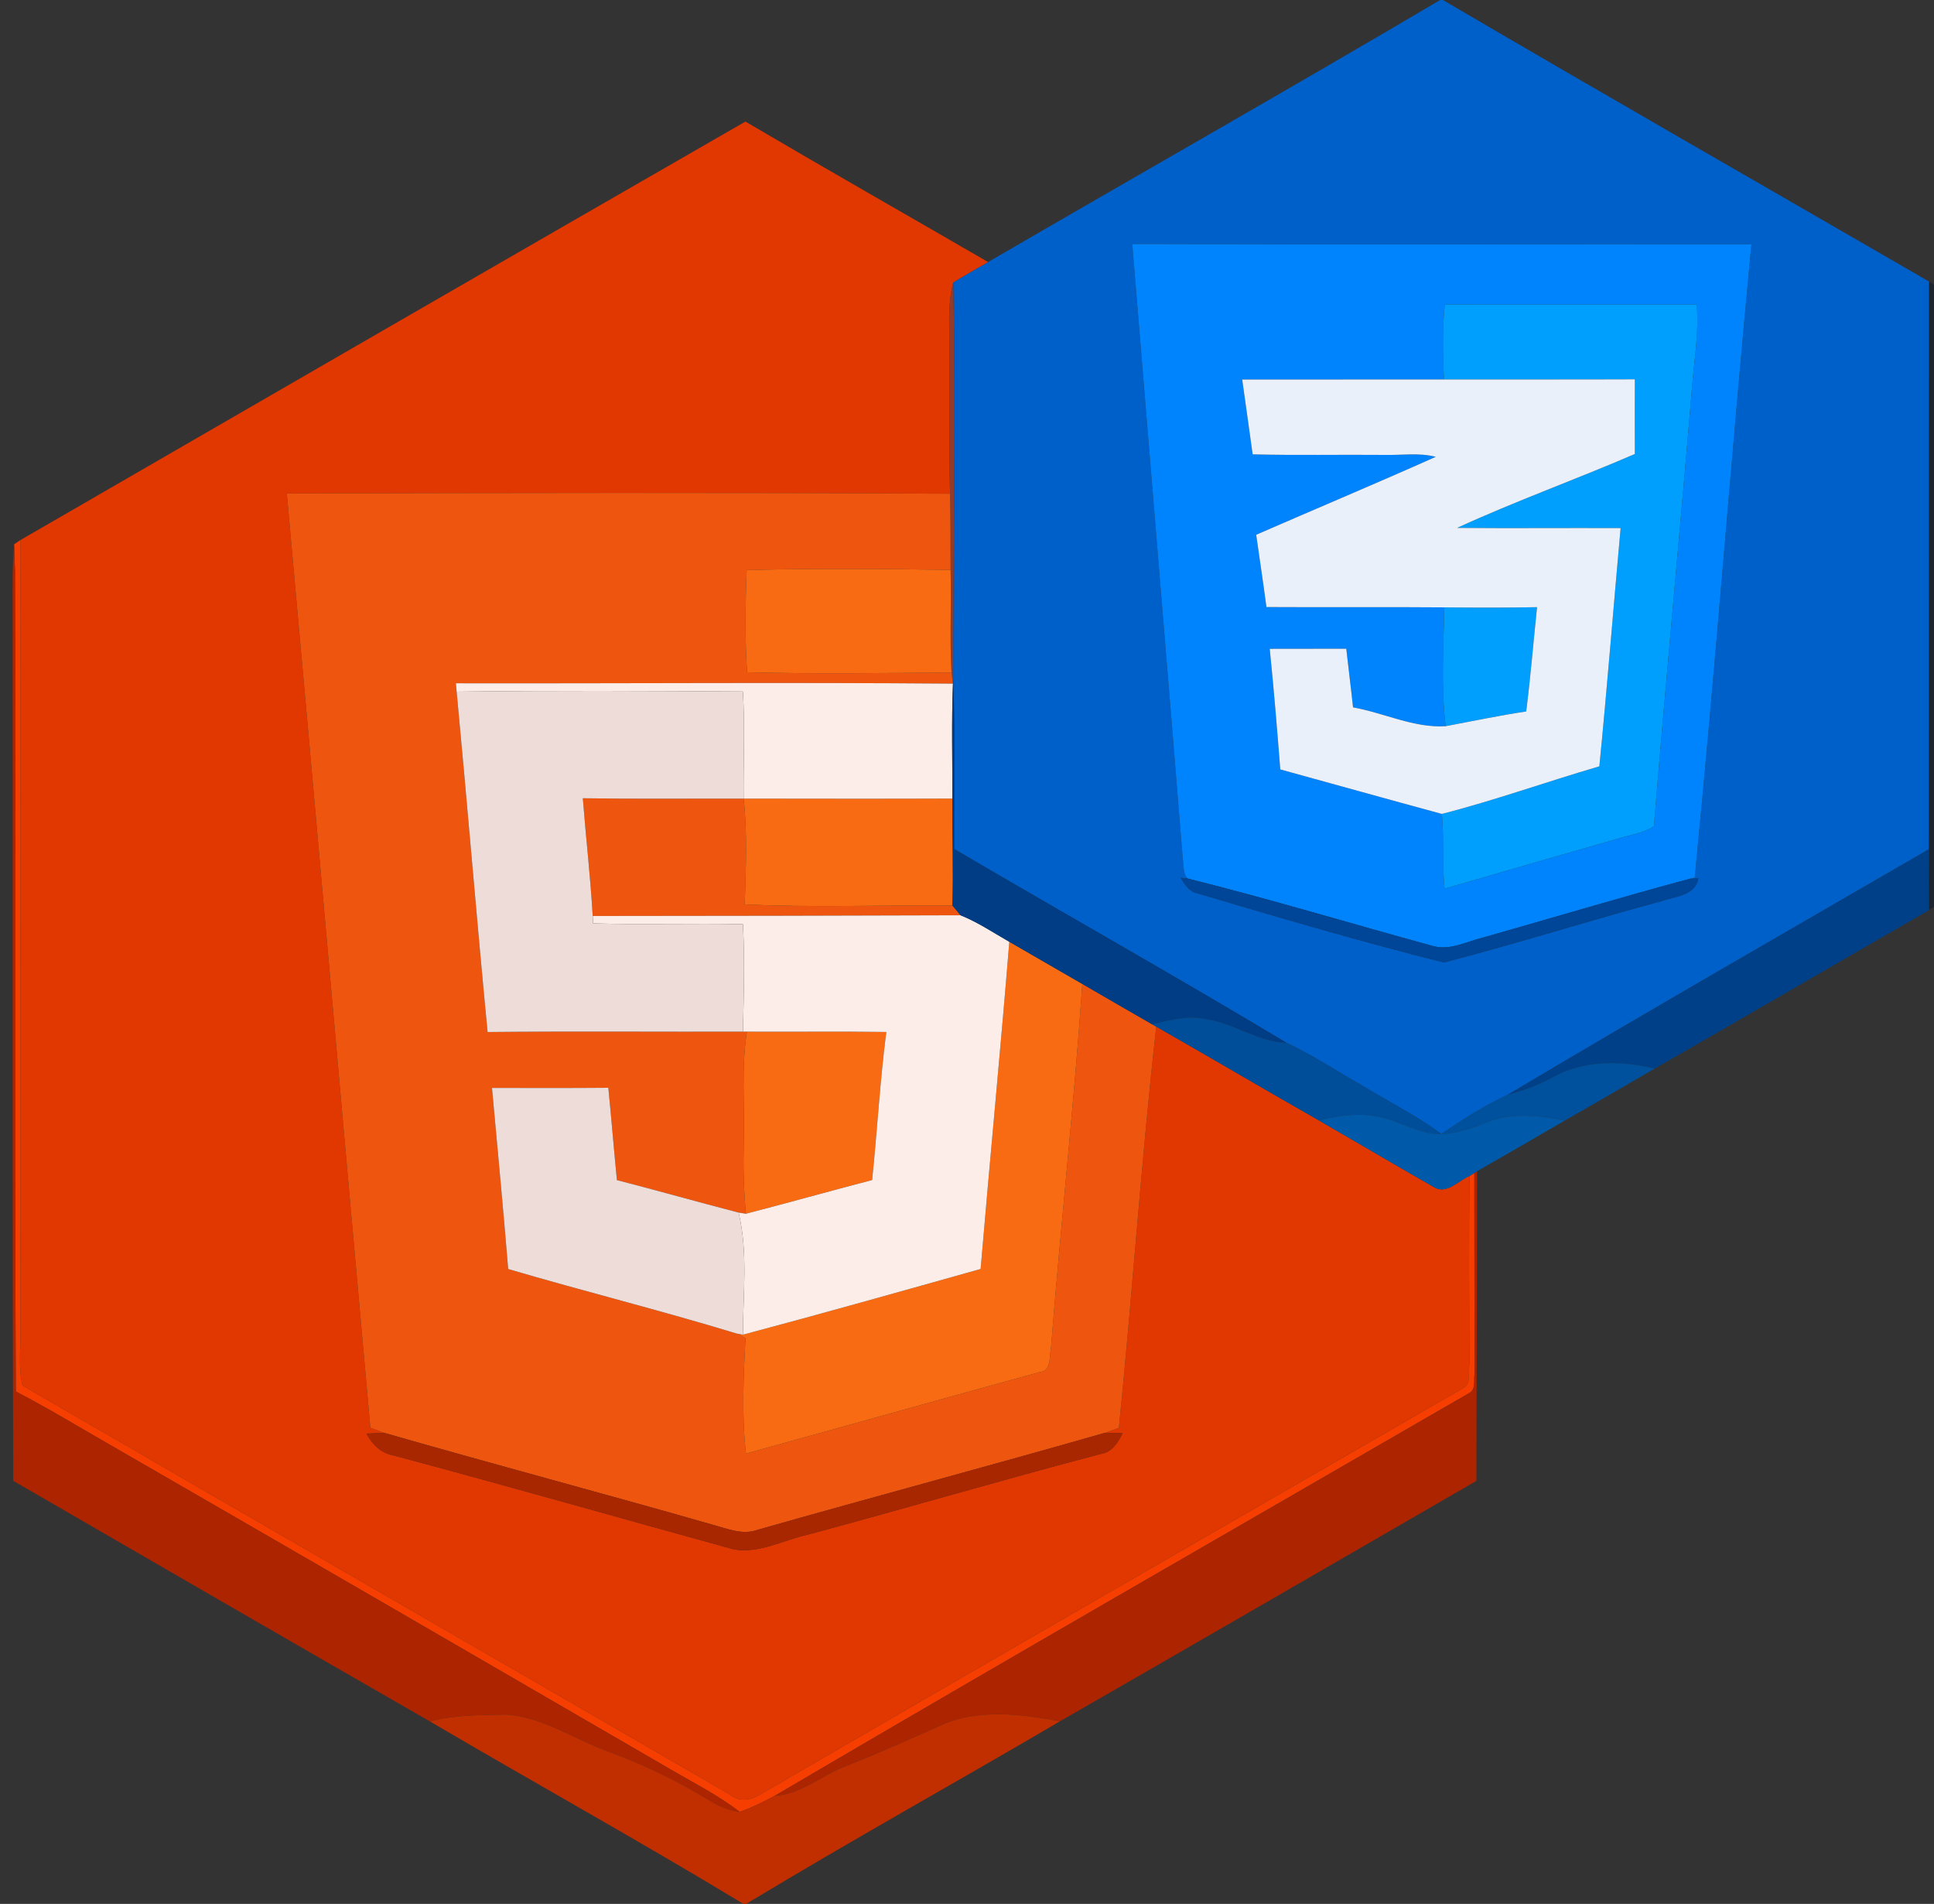 <?xml version="1.0" encoding="UTF-8" ?>
<!DOCTYPE svg PUBLIC "-//W3C//DTD SVG 1.1//EN" "http://www.w3.org/Graphics/SVG/1.1/DTD/svg11.dtd">
<svg width="383pt" height="377pt" viewBox="0 0 383 377" version="1.1" xmlns="http://www.w3.org/2000/svg">
<rect x="0" y="0" width="383" height="377" fill="#333333" stroke="none"/>
<g id="#0060caff">
<path fill="#0060ca" opacity="1.00" d=" M 285.20 0.00 L 285.74 0.00 C 317.71 18.74 349.92 37.17 382.02 55.75 C 381.98 93.22 382.03 130.70 381.99 168.17 C 354.17 184.28 326.28 200.29 298.65 216.74 C 294.02 218.90 289.69 221.64 285.49 224.53 L 285.43 224.53 C 280.54 220.95 275.12 218.21 269.95 215.07 C 264.90 212.21 260.05 208.98 254.79 206.50 C 233.02 193.43 210.87 180.98 188.97 168.12 C 188.92 156.92 189.24 145.72 188.76 134.53 C 188.77 108.33 189.33 82.13 188.77 55.94 C 191.03 54.51 193.37 53.23 195.68 51.89 C 225.50 34.55 255.51 17.54 285.20 0.00 M 224.23 48.32 C 227.55 88.92 230.96 129.51 234.24 170.11 C 234.49 171.39 234.19 172.97 235.22 173.97 L 233.78 173.81 C 234.61 175.09 235.45 176.59 237.10 176.89 C 253.30 181.70 269.56 186.47 285.94 190.59 C 300.45 186.83 314.81 182.26 329.31 178.36 C 331.94 177.47 335.74 177.32 336.34 173.93 L 334.69 174.00 L 335.61 173.79 C 339.74 132.03 342.84 90.16 346.84 48.38 C 305.97 48.34 265.10 48.47 224.23 48.32 Z" />
</g>
<g id="#e13700ff">
<path fill="#e13700" opacity="1.00" d=" M 4.06 106.93 C 51.89 79.27 99.73 51.61 147.62 24.07 C 163.57 33.46 179.66 42.61 195.68 51.89 C 193.37 53.23 191.03 54.51 188.77 55.94 C 187.91 59.23 187.93 62.65 187.99 66.03 C 188.14 76.61 187.90 87.19 188.14 97.77 C 144.36 97.51 100.58 97.62 56.80 97.72 C 62.40 159.37 67.78 221.05 73.35 282.71 C 74.26 283.06 75.17 283.40 76.09 283.73 C 75.21 283.77 73.46 283.84 72.58 283.88 C 73.71 286.03 75.48 287.80 77.98 288.21 C 100.45 294.22 122.84 300.61 145.27 306.79 C 150.30 307.69 155.02 305.01 159.82 303.92 C 179.22 298.72 198.48 293.03 217.91 287.92 C 220.18 287.63 221.39 285.67 222.31 283.80 C 221.43 283.78 219.69 283.75 218.81 283.73 C 219.73 283.41 220.66 283.08 221.58 282.74 C 224.25 256.28 226.01 229.72 228.98 203.29 C 239.76 209.44 250.45 215.75 261.24 221.89 C 268.82 226.28 276.37 230.72 283.97 235.07 C 286.45 236.63 288.82 233.75 291.03 232.86 C 290.85 245.24 290.95 257.63 291.00 270.01 C 290.72 271.53 291.40 273.77 289.92 274.77 C 243.64 301.51 197.28 328.16 151.06 355.03 C 149.07 356.40 146.60 357.02 144.56 355.35 C 97.89 328.31 51.11 301.41 4.47 274.35 C 3.55 270.66 4.15 266.80 4.05 263.04 C 4.02 211.00 4.06 158.97 4.06 106.93 Z" />
</g>
<g id="#0084fdff">
<path fill="#0084fd" opacity="1.00" d=" M 224.23 48.32 C 265.10 48.47 305.97 48.34 346.84 48.38 C 342.84 90.16 339.74 132.03 335.61 173.79 L 334.69 174.00 C 320.97 177.69 307.35 181.78 293.68 185.66 C 290.48 186.42 287.24 188.24 283.89 187.36 C 267.66 182.93 251.54 178.04 235.22 173.97 C 234.19 172.97 234.49 171.39 234.24 170.11 C 230.96 129.51 227.55 88.92 224.23 48.32 M 286.13 60.29 C 285.57 65.22 285.76 70.19 285.94 75.14 C 272.62 75.16 259.31 75.13 246.00 75.15 C 246.72 80.09 247.36 85.04 248.07 89.97 C 256.73 90.19 265.40 90.00 274.06 90.08 C 277.48 90.18 280.97 89.59 284.33 90.46 C 272.53 95.73 260.61 100.73 248.77 105.89 C 249.44 110.66 250.17 115.43 250.80 120.21 C 262.54 120.28 274.29 120.17 286.03 120.27 C 285.86 128.10 285.34 136.00 286.29 143.80 C 280.03 144.19 274.07 141.16 267.95 140.07 C 267.54 136.20 267.04 132.33 266.61 128.46 C 261.56 128.48 256.50 128.47 251.45 128.48 C 252.26 136.43 252.92 144.39 253.54 152.36 C 264.21 155.29 274.86 158.28 285.54 161.17 C 285.99 166.10 285.57 171.05 286.07 175.97 C 297.37 172.69 308.68 169.43 320.00 166.19 C 322.51 165.36 325.30 165.08 327.54 163.60 C 329.93 134.04 332.79 104.50 335.23 74.94 C 335.69 70.07 336.44 65.20 336.01 60.30 C 319.39 60.30 302.76 60.32 286.13 60.29 Z" />
</g>
<g id="#913b2dff">
<path fill="#913b2d" opacity="1.00" d=" M 187.99 66.03 C 187.93 62.65 187.91 59.23 188.77 55.94 C 189.33 82.13 188.77 108.33 188.76 134.53 L 188.72 135.37 C 188.65 134.82 188.50 133.71 188.43 133.16 C 188.05 126.40 188.43 119.62 188.25 112.85 C 188.23 107.82 188.26 102.80 188.14 97.77 C 187.90 87.19 188.14 76.61 187.99 66.03 Z" />
</g>
<g id="#0011276a">
<path fill="#001127" opacity="0.42" d=" M 382.02 55.75 L 383.00 56.37 L 383.00 179.57 L 381.98 180.24 C 381.95 176.22 381.96 172.19 381.99 168.17 C 382.03 130.70 381.98 93.22 382.02 55.75 Z" />
</g>
<g id="#009ffdff">
<path fill="#009ffd" opacity="1.00" d=" M 286.13 60.29 C 302.76 60.32 319.39 60.30 336.01 60.30 C 336.44 65.20 335.69 70.07 335.23 74.94 C 332.79 104.50 329.93 134.04 327.54 163.60 C 325.30 165.08 322.51 165.36 320.00 166.19 C 308.68 169.43 297.37 172.69 286.07 175.97 C 285.57 171.05 285.99 166.10 285.54 161.17 C 296.06 158.48 306.30 154.79 316.73 151.75 C 318.28 136.04 319.51 120.29 320.94 104.57 C 310.15 104.52 299.36 104.63 288.57 104.53 C 300.10 99.23 312.10 94.94 323.76 89.90 C 323.74 84.97 323.74 80.04 323.76 75.11 C 311.15 75.16 298.54 75.12 285.94 75.14 C 285.76 70.19 285.57 65.22 286.13 60.29 Z" />
<path fill="#009ffd" opacity="1.00" d=" M 286.03 120.27 C 292.15 120.33 298.27 120.35 304.39 120.23 C 303.67 127.11 303.11 134.01 302.24 140.88 C 296.89 141.69 291.60 142.79 286.29 143.80 C 285.34 136.00 285.86 128.10 286.03 120.27 Z" />
</g>
<g id="#e9f0faff">
<path fill="#e9f0fa" opacity="1.00" d=" M 246.00 75.15 C 259.31 75.13 272.62 75.16 285.94 75.14 C 298.54 75.12 311.15 75.16 323.76 75.11 C 323.74 80.04 323.74 84.97 323.76 89.90 C 312.10 94.94 300.10 99.23 288.57 104.53 C 299.36 104.63 310.15 104.52 320.94 104.57 C 319.51 120.29 318.28 136.04 316.73 151.75 C 306.30 154.79 296.06 158.48 285.54 161.17 C 274.86 158.28 264.21 155.29 253.54 152.36 C 252.92 144.39 252.26 136.43 251.45 128.48 C 256.50 128.47 261.56 128.48 266.61 128.46 C 267.04 132.33 267.54 136.20 267.95 140.07 C 274.07 141.16 280.03 144.19 286.29 143.80 C 291.60 142.79 296.89 141.69 302.24 140.88 C 303.11 134.01 303.67 127.11 304.39 120.23 C 298.27 120.35 292.15 120.33 286.03 120.27 C 274.29 120.17 262.54 120.28 250.80 120.21 C 250.17 115.43 249.44 110.66 248.77 105.89 C 260.61 100.73 272.53 95.73 284.33 90.46 C 280.97 89.59 277.48 90.18 274.06 90.08 C 265.40 90.00 256.73 90.19 248.07 89.97 C 247.36 85.04 246.72 80.09 246.00 75.15 Z" />
</g>
<g id="#ee560fff">
<path fill="#ee560f" opacity="1.00" d=" M 56.80 97.72 C 100.58 97.62 144.36 97.51 188.14 97.77 C 188.26 102.80 188.23 107.82 188.25 112.85 C 174.79 112.65 161.32 112.53 147.87 112.89 C 147.61 119.63 147.50 126.38 147.95 133.12 C 161.44 133.47 174.94 133.28 188.43 133.16 C 188.50 133.71 188.65 134.82 188.72 135.37 C 155.91 135.10 123.09 135.36 90.28 135.30 L 90.43 136.96 C 92.56 159.42 94.39 181.90 96.56 204.36 C 113.41 204.19 130.27 204.33 147.13 204.29 L 147.91 204.29 C 146.78 211.47 147.48 218.75 147.29 225.98 C 147.17 230.77 147.26 235.57 147.72 240.34 C 147.36 240.28 146.63 240.17 146.27 240.11 C 138.22 238.03 130.22 235.75 122.17 233.68 C 121.57 227.59 121.08 221.49 120.47 215.40 C 112.79 215.47 105.11 215.43 97.43 215.43 C 98.53 227.38 99.65 239.33 100.64 251.29 C 115.70 255.72 130.95 259.51 145.96 264.09 C 146.38 264.31 147.21 264.74 147.63 264.96 C 147.24 272.57 146.87 280.24 147.72 287.83 C 167.12 282.49 186.49 277.01 205.90 271.70 C 208.24 271.47 207.77 268.65 208.13 266.99 C 210.01 242.93 212.69 218.92 214.34 194.84 C 218.94 197.51 223.53 200.18 228.15 202.82 L 228.98 203.29 C 226.01 229.72 224.25 256.28 221.58 282.74 C 220.66 283.08 219.73 283.41 218.81 283.73 C 195.89 290.29 172.86 296.44 149.93 302.96 C 146.97 304.01 143.97 302.68 141.11 301.92 C 119.48 295.72 97.72 289.96 76.09 283.73 C 75.17 283.40 74.26 283.06 73.35 282.71 C 67.78 221.05 62.40 159.37 56.80 97.72 Z" />
<path fill="#ee560f" opacity="1.00" d=" M 115.42 158.07 C 126.04 158.23 136.65 158.12 147.26 158.14 C 148.03 165.10 147.70 172.11 147.48 179.09 C 161.18 179.73 174.90 179.20 188.62 179.31 C 189.02 179.80 189.82 180.76 190.22 181.24 C 165.94 181.32 141.66 181.37 117.38 181.38 C 116.92 173.59 116.03 165.85 115.42 158.07 Z" />
</g>
<g id="#f63e00ff">
<path fill="#f63e00" opacity="1.00" d=" M 2.80 107.78 C 3.11 107.57 3.75 107.14 4.06 106.93 C 4.06 158.97 4.02 211.00 4.05 263.04 C 4.15 266.80 3.55 270.66 4.47 274.35 C 51.11 301.41 97.89 328.31 144.56 355.35 C 146.60 357.02 149.07 356.40 151.06 355.03 C 197.28 328.16 243.64 301.51 289.92 274.77 C 291.40 273.77 290.72 271.53 291.00 270.01 C 290.95 257.63 290.85 245.24 291.03 232.86 L 291.97 232.26 C 292.00 245.51 291.98 258.76 292.02 272.01 C 291.80 273.26 292.36 275.14 290.95 275.86 C 245.10 302.39 199.12 328.75 153.44 355.60 C 151.19 356.80 148.90 357.96 146.48 358.79 C 142.18 355.46 137.30 353.03 132.64 350.29 C 95.74 328.86 58.83 307.47 21.87 286.16 C 15.64 282.59 9.50 278.85 3.13 275.54 C 2.86 221.35 3.11 167.15 2.97 112.96 C 2.92 111.23 2.83 109.51 2.80 107.78 Z" />
</g>
<g id="#ad2400ff">
<path fill="#ad2400" opacity="1.00" d=" M 2.50 114.98 C 2.51 112.57 2.62 110.17 2.80 107.78 C 2.83 109.51 2.92 111.23 2.97 112.96 C 3.11 167.15 2.86 221.35 3.13 275.54 C 9.50 278.85 15.64 282.59 21.87 286.16 C 58.83 307.47 95.74 328.86 132.64 350.29 C 137.30 353.03 142.18 355.46 146.48 358.79 C 144.37 358.52 142.40 357.67 140.61 356.57 C 134.12 352.64 127.27 349.27 120.12 346.71 C 113.50 344.24 107.36 339.96 100.13 339.51 C 95.12 339.64 90.02 339.56 85.14 340.87 C 57.60 325.06 30.11 309.14 2.62 293.23 C 2.42 233.82 2.57 174.40 2.50 114.98 Z" />
<path fill="#ad2400" opacity="1.00" d=" M 291.97 232.26 C 292.10 232.17 292.38 232.00 292.51 231.92 C 292.53 252.36 292.39 272.80 292.38 293.24 C 264.90 309.12 237.44 325.03 209.92 340.84 C 202.00 339.39 193.34 338.25 185.81 341.87 C 179.82 344.54 173.83 347.22 167.72 349.62 C 162.88 351.41 158.76 355.25 153.44 355.60 C 199.12 328.75 245.10 302.39 290.95 275.86 C 292.36 275.14 291.80 273.26 292.02 272.01 C 291.98 258.76 292.00 245.51 291.97 232.26 Z" />
</g>
<g id="#f86b12ff">
<path fill="#f86b12" opacity="1.00" d=" M 147.87 112.89 C 161.32 112.53 174.79 112.65 188.25 112.85 C 188.43 119.62 188.05 126.40 188.43 133.16 C 174.94 133.28 161.44 133.47 147.95 133.12 C 147.50 126.38 147.61 119.63 147.87 112.89 Z" />
<path fill="#f86b12" opacity="1.00" d=" M 147.26 158.14 C 161.04 158.15 174.82 158.19 188.59 158.13 C 188.58 165.19 188.82 172.25 188.62 179.31 C 174.90 179.20 161.18 179.73 147.48 179.09 C 147.70 172.11 148.03 165.10 147.26 158.14 Z" />
<path fill="#f86b12" opacity="1.00" d=" M 199.88 186.49 C 204.70 189.27 209.52 192.06 214.34 194.84 C 212.69 218.92 210.01 242.93 208.13 266.99 C 207.77 268.65 208.24 271.47 205.90 271.70 C 186.49 277.01 167.12 282.49 147.72 287.83 C 146.87 280.24 147.24 272.57 147.63 264.96 C 147.21 264.74 146.38 264.31 145.96 264.09 L 147.13 264.29 C 162.86 260.11 178.53 255.68 194.20 251.28 C 196.02 229.68 198.13 208.10 199.88 186.49 Z" />
<path fill="#f86b12" opacity="1.00" d=" M 147.91 204.29 C 157.11 204.34 166.32 204.22 175.52 204.35 C 174.26 214.09 173.73 223.90 172.71 233.67 C 164.37 235.85 156.07 238.18 147.72 240.34 C 147.26 235.57 147.17 230.77 147.29 225.98 C 147.48 218.75 146.78 211.47 147.91 204.29 Z" />
</g>
<g id="#fdede8ff">
<path fill="#fdede8" opacity="1.00" d=" M 90.28 135.30 C 123.09 135.36 155.91 135.10 188.72 135.37 C 188.41 142.95 188.64 150.54 188.59 158.13 C 174.82 158.19 161.04 158.15 147.26 158.14 C 147.19 151.07 147.55 143.99 147.12 136.93 C 128.23 136.80 109.33 136.72 90.43 136.96 L 90.28 135.30 Z" />
<path fill="#fdede8" opacity="1.00" d=" M 117.47 182.85 C 117.45 182.49 117.40 181.75 117.38 181.38 C 141.66 181.37 165.94 181.32 190.22 181.24 C 193.64 182.60 196.70 184.68 199.88 186.49 C 198.13 208.10 196.02 229.68 194.20 251.28 C 178.53 255.68 162.86 260.11 147.13 264.29 C 147.13 256.23 148.17 248.03 146.27 240.11 C 146.63 240.17 147.36 240.28 147.72 240.34 C 156.07 238.18 164.37 235.85 172.71 233.67 C 173.73 223.90 174.26 214.09 175.52 204.35 C 166.32 204.22 157.11 204.34 147.91 204.29 L 147.13 204.29 C 147.29 197.19 147.51 190.10 147.13 183.01 C 137.25 182.79 127.35 183.14 117.47 182.85 Z" />
</g>
<g id="#003d85ff">
<path fill="#003d85" opacity="1.00" d=" M 188.72 135.37 L 188.76 134.53 C 189.24 145.72 188.92 156.92 188.97 168.12 C 210.87 180.98 233.02 193.43 254.79 206.50 C 249.22 206.36 244.58 202.73 239.15 201.87 C 235.48 200.96 231.74 202.02 228.15 202.82 C 223.53 200.18 218.94 197.51 214.34 194.84 C 209.52 192.06 204.70 189.27 199.88 186.49 C 196.70 184.68 193.64 182.60 190.22 181.24 C 189.82 180.76 189.02 179.80 188.62 179.31 C 188.82 172.25 188.58 165.19 188.59 158.13 C 188.64 150.54 188.41 142.95 188.72 135.37 Z" />
</g>
<g id="#eddcd8ff">
<path fill="#eddcd8" opacity="1.00" d=" M 90.43 136.96 C 109.33 136.72 128.23 136.80 147.12 136.93 C 147.55 143.99 147.19 151.07 147.26 158.14 C 136.65 158.12 126.04 158.23 115.42 158.07 C 116.03 165.85 116.92 173.59 117.38 181.38 C 117.40 181.75 117.45 182.49 117.47 182.85 C 127.35 183.14 137.25 182.79 147.13 183.01 C 147.51 190.10 147.29 197.19 147.13 204.29 C 130.27 204.33 113.41 204.19 96.56 204.36 C 94.39 181.90 92.56 159.42 90.43 136.96 Z" />
<path fill="#eddcd8" opacity="1.00" d=" M 97.43 215.43 C 105.11 215.43 112.79 215.47 120.47 215.40 C 121.08 221.49 121.57 227.59 122.17 233.68 C 130.22 235.75 138.22 238.03 146.27 240.11 C 148.17 248.03 147.13 256.23 147.13 264.29 L 145.96 264.09 C 130.95 259.51 115.70 255.72 100.64 251.29 C 99.65 239.33 98.53 227.38 97.43 215.43 Z" />
</g>
<g id="#004088ff">
<path fill="#004088" opacity="1.00" d=" M 298.65 216.74 C 326.28 200.29 354.17 184.28 381.99 168.17 C 381.96 172.19 381.95 176.22 381.98 180.24 C 363.87 190.67 345.82 201.22 327.68 211.60 C 321.01 209.96 313.54 209.91 307.40 213.36 C 304.64 214.87 301.70 215.99 298.65 216.74 Z" />
</g>
<g id="#004698ff">
<path fill="#004698" opacity="1.00" d=" M 233.78 173.81 L 235.22 173.97 C 251.54 178.04 267.66 182.93 283.89 187.36 C 287.24 188.24 290.48 186.42 293.68 185.66 C 307.35 181.78 320.97 177.69 334.69 174.00 L 336.34 173.93 C 335.74 177.32 331.94 177.47 329.31 178.36 C 314.81 182.26 300.45 186.83 285.94 190.59 C 269.56 186.47 253.30 181.70 237.10 176.89 C 235.45 176.59 234.61 175.09 233.78 173.81 Z" />
</g>
<g id="#004e99ff">
<path fill="#004e99" opacity="1.00" d=" M 228.15 202.82 C 231.74 202.02 235.48 200.96 239.15 201.87 C 244.58 202.73 249.22 206.36 254.79 206.50 C 260.05 208.98 264.90 212.21 269.95 215.07 C 275.12 218.21 280.54 220.95 285.43 224.53 C 280.64 224.70 276.65 221.51 272.00 220.97 C 268.39 220.39 264.74 221.00 261.24 221.89 C 250.45 215.75 239.76 209.44 228.98 203.29 L 228.15 202.82 Z" />
</g>
<g id="#00519dff">
<path fill="#00519d" opacity="1.00" d=" M 307.40 213.36 C 313.54 209.91 321.01 209.96 327.68 211.60 C 321.74 215.05 315.81 218.52 309.83 221.91 C 304.75 220.83 299.27 220.26 294.34 222.28 C 291.51 223.45 288.57 224.45 285.49 224.53 C 289.69 221.64 294.02 218.90 298.65 216.74 C 301.70 215.99 304.64 214.87 307.40 213.36 Z" />
</g>
<g id="#005aa9ff">
<path fill="#005aa9" opacity="1.00" d=" M 261.24 221.89 C 264.74 221.00 268.39 220.39 272.00 220.97 C 276.65 221.51 280.64 224.70 285.43 224.53 L 285.49 224.53 C 288.57 224.45 291.51 223.45 294.34 222.28 C 299.27 220.26 304.75 220.83 309.83 221.91 C 304.07 225.27 298.31 228.62 292.51 231.92 C 292.38 232.00 292.10 232.17 291.97 232.26 L 291.03 232.86 C 288.82 233.75 286.45 236.63 283.97 235.07 C 276.37 230.72 268.82 226.28 261.24 221.89 Z" />
</g>
<g id="#a92700ff">
<path fill="#a92700" opacity="1.00" d=" M 72.58 283.88 C 73.46 283.84 75.21 283.77 76.09 283.73 C 97.72 289.96 119.48 295.72 141.11 301.92 C 143.97 302.68 146.97 304.01 149.93 302.96 C 172.86 296.44 195.89 290.29 218.81 283.73 C 219.69 283.75 221.43 283.78 222.31 283.80 C 221.39 285.67 220.18 287.63 217.91 287.92 C 198.48 293.03 179.22 298.72 159.82 303.92 C 155.02 305.01 150.30 307.69 145.27 306.79 C 122.84 300.61 100.45 294.22 77.98 288.21 C 75.48 287.80 73.71 286.03 72.58 283.88 Z" />
</g>
<g id="#c12e00ff">
<path fill="#c12e00" opacity="1.00" d=" M 85.14 340.87 C 90.02 339.56 95.12 339.64 100.13 339.51 C 107.36 339.96 113.50 344.24 120.12 346.71 C 127.27 349.27 134.12 352.64 140.61 356.57 C 142.40 357.67 144.37 358.52 146.48 358.79 C 148.90 357.96 151.19 356.80 153.44 355.60 C 158.76 355.25 162.88 351.41 167.72 349.62 C 173.83 347.22 179.82 344.54 185.81 341.87 C 193.34 338.25 202.00 339.39 209.92 340.84 C 189.26 352.98 168.29 364.59 147.79 377.00 L 147.21 377.00 C 126.73 364.60 105.78 353.00 85.14 340.87 Z" />
</g>
</svg>

